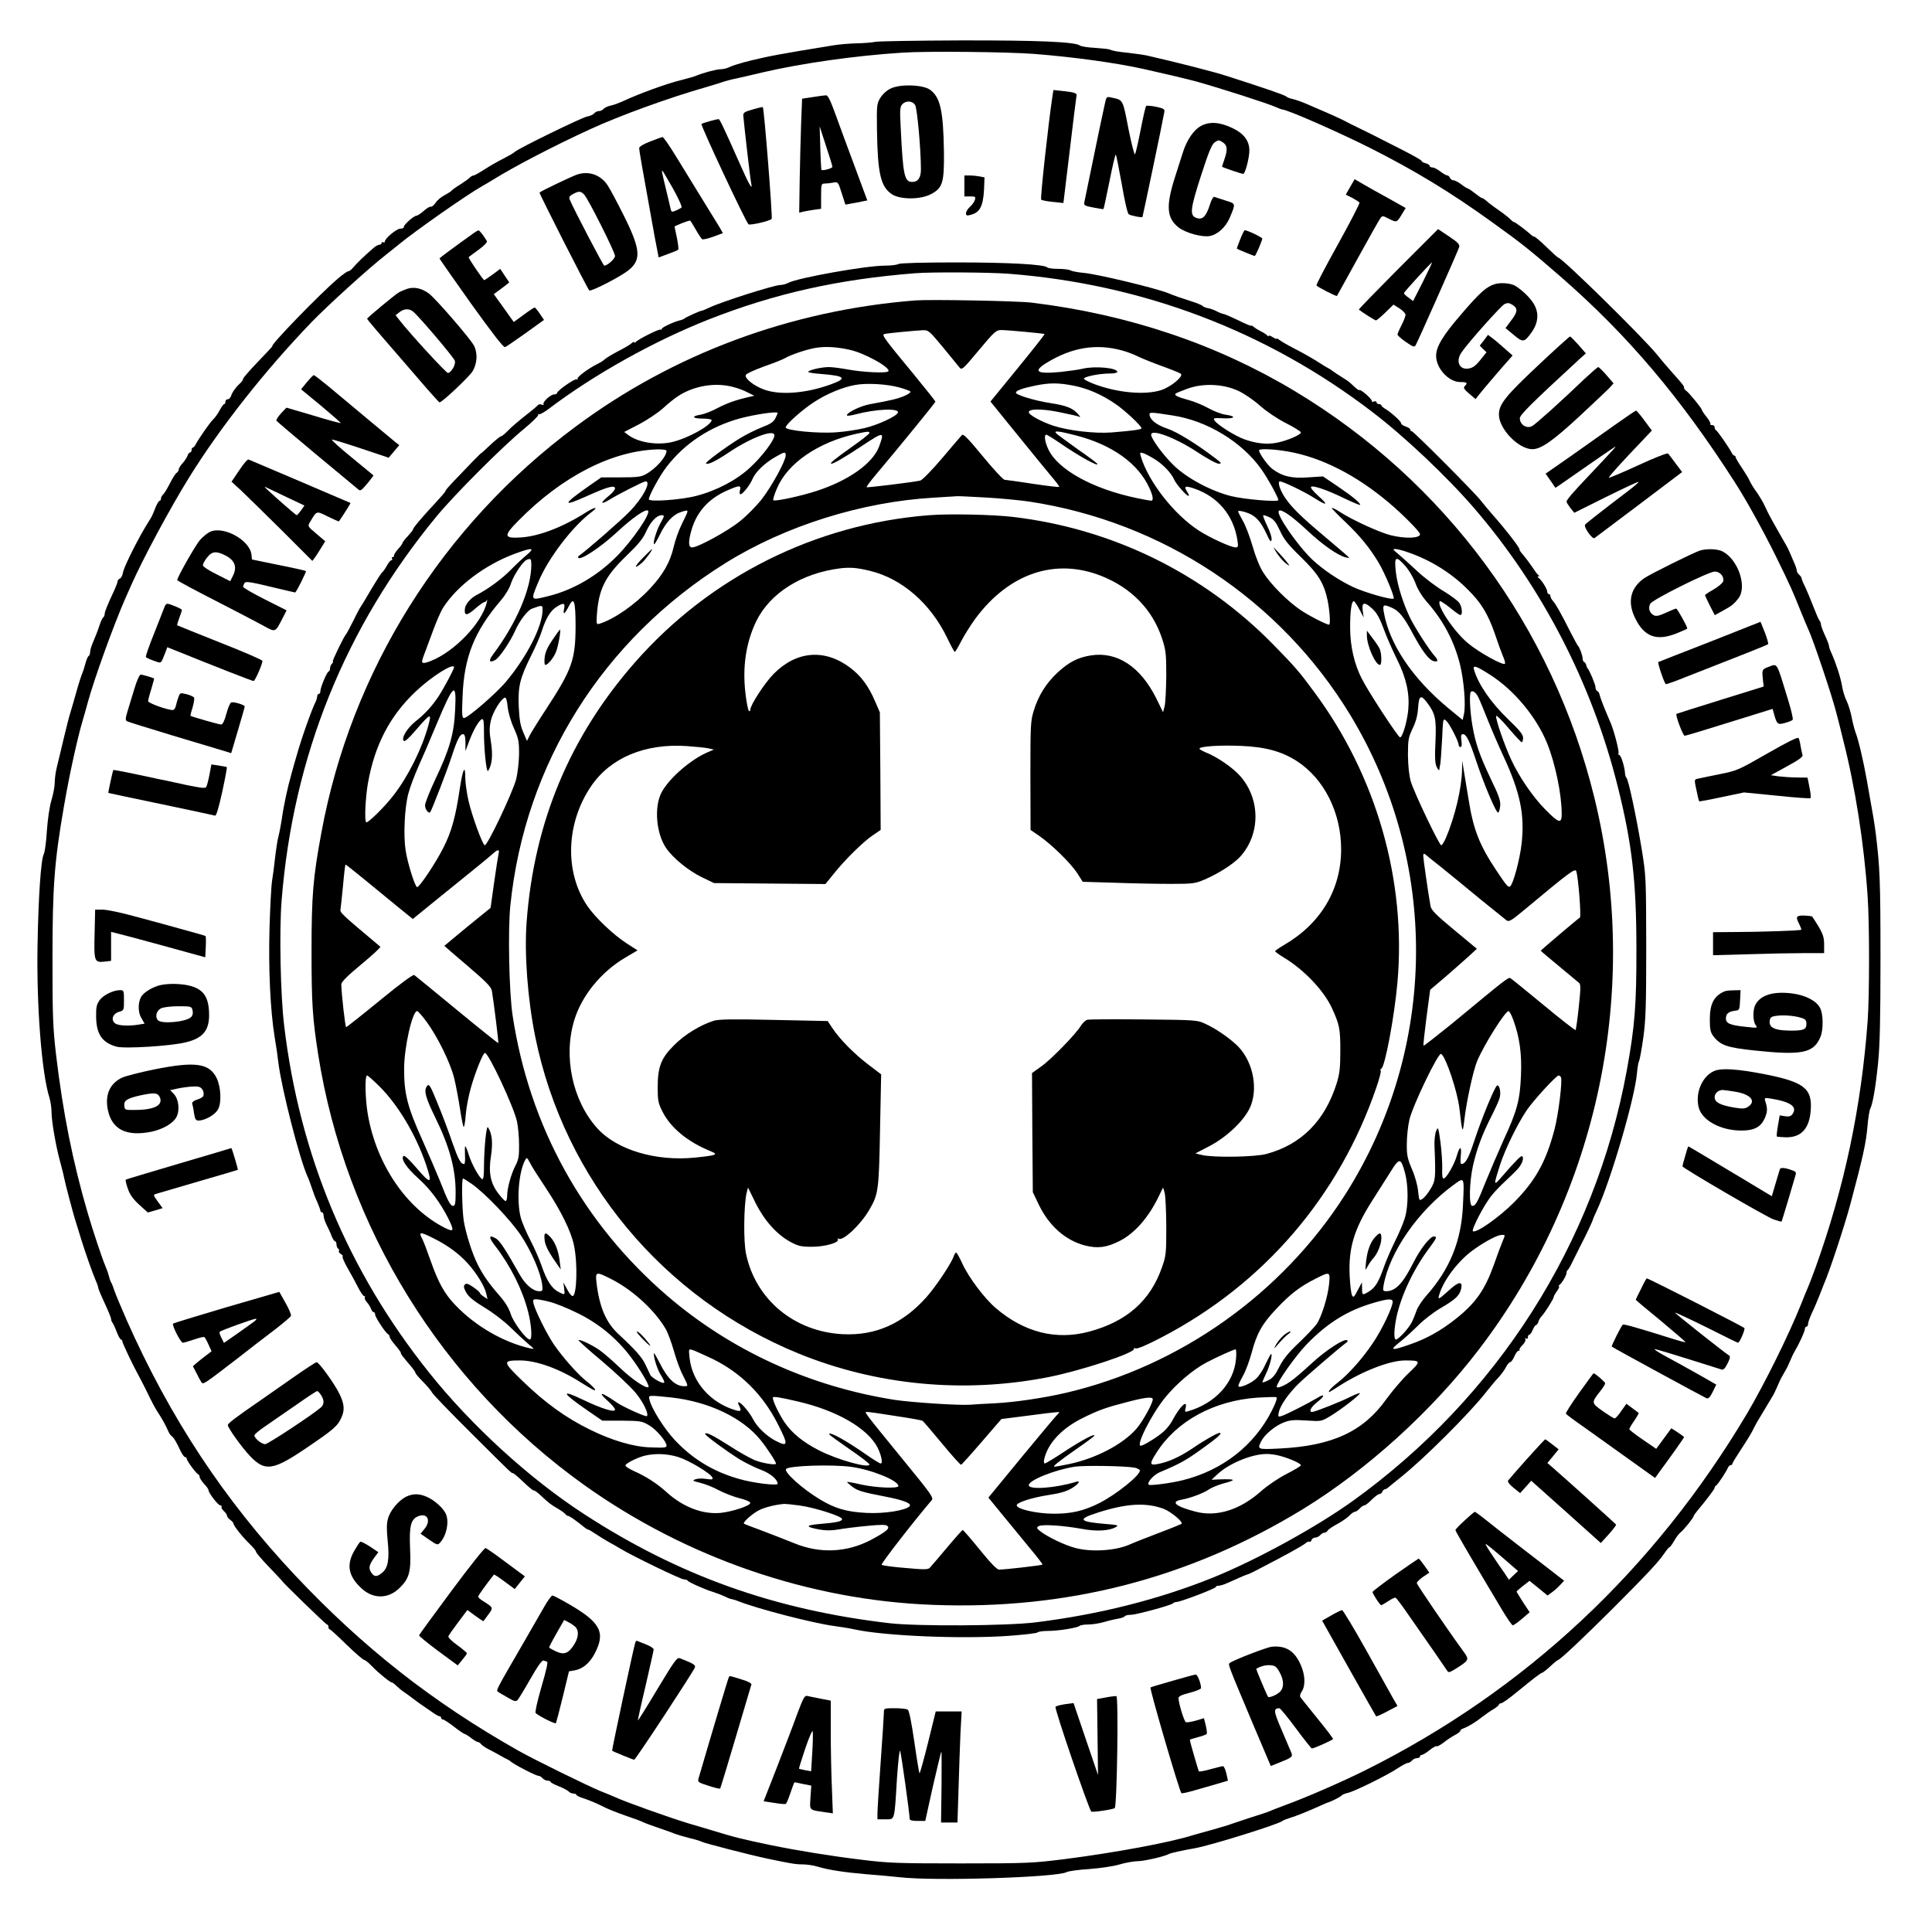 <?xml version="1.0" standalone="no"?>
<!DOCTYPE svg PUBLIC "-//W3C//DTD SVG 20010904//EN"
 "http://www.w3.org/TR/2001/REC-SVG-20010904/DTD/svg10.dtd">
<svg version="1.0" xmlns="http://www.w3.org/2000/svg"
 width="1200pt" height="1200pt" viewBox="0 0 1200 1200"
 preserveAspectRatio="xMidYMid meet">

<g transform="translate(0,1200) scale(0.1,-0.1)"
fill="#000000" stroke="none">
<path d="M5435 11740 c-16 -4 -66 -8 -110 -9 -44 -1 -109 -6 -145 -12 -339
-55 -401 -67 -517 -95 -57 -14 -116 -32 -131 -40 -15 -8 -40 -14 -55 -14 -27
0 -109 -22 -152 -40 -11 -5 -49 -16 -85 -25 -96 -23 -267 -85 -376 -136 -23
-10 -55 -22 -72 -25 -17 -4 -37 -13 -43 -20 -6 -8 -19 -14 -29 -14 -10 0 -23
-6 -29 -14 -7 -8 -27 -17 -45 -20 -35 -7 -426 -198 -448 -219 -7 -7 -40 -26
-73 -43 -33 -16 -86 -47 -117 -67 -31 -20 -61 -37 -67 -37 -5 0 -16 -6 -23
-13 -7 -8 -34 -26 -58 -42 -25 -15 -49 -32 -55 -39 -5 -6 -26 -19 -45 -29 -19
-10 -44 -30 -54 -46 -11 -16 -25 -27 -30 -25 -6 2 -26 -9 -44 -26 -18 -16 -39
-30 -46 -30 -16 0 -82 -59 -78 -71 1 -5 -8 -9 -21 -9 -23 0 -97 -61 -97 -81 0
-5 -4 -7 -10 -4 -5 3 -10 1 -10 -4 0 -6 -6 -11 -13 -11 -8 0 -25 -9 -38 -21
-57 -49 -105 -96 -124 -119 -11 -14 -25 -25 -32 -25 -6 0 -35 -20 -64 -45
-113 -96 -427 -420 -407 -420 2 0 -38 -43 -89 -96 -51 -53 -93 -101 -93 -107
0 -6 -10 -21 -23 -32 -25 -23 -45 -52 -53 -77 -4 -10 -13 -18 -20 -18 -8 0
-14 -7 -14 -15 0 -8 -3 -15 -8 -15 -4 0 -16 -17 -27 -37 -11 -21 -29 -47 -41
-58 -21 -20 -91 -121 -109 -156 -5 -10 -13 -19 -17 -19 -5 0 -8 -7 -8 -15 0
-8 -4 -15 -9 -15 -5 0 -13 -9 -16 -20 -4 -11 -17 -32 -31 -47 -13 -14 -24 -32
-24 -39 0 -7 -6 -17 -13 -21 -7 -4 -26 -34 -42 -66 -16 -31 -34 -62 -42 -68
-7 -7 -13 -18 -13 -25 0 -8 -4 -14 -8 -14 -5 0 -15 -17 -24 -37 -8 -21 -18
-45 -22 -53 -3 -8 -15 -28 -26 -45 -57 -90 -148 -270 -156 -310 -3 -19 -12
-36 -20 -39 -8 -3 -14 -11 -14 -18 0 -6 -9 -30 -19 -52 -43 -91 -61 -136 -61
-150 0 -8 -4 -17 -9 -21 -5 -3 -17 -29 -26 -58 -9 -28 -26 -70 -36 -93 -10
-22 -19 -50 -19 -62 0 -11 -4 -24 -10 -27 -5 -3 -14 -25 -20 -48 -6 -23 -15
-51 -20 -62 -5 -11 -21 -60 -35 -110 -14 -49 -31 -110 -39 -135 -8 -25 -26
-97 -41 -160 -15 -63 -33 -140 -41 -171 -8 -30 -14 -75 -14 -99 0 -23 -9 -74
-21 -112 -12 -41 -23 -119 -28 -191 -4 -68 -13 -131 -19 -142 -18 -33 -34
-271 -39 -575 -6 -375 26 -787 74 -938 7 -23 13 -63 13 -87 0 -58 26 -209 52
-305 11 -41 23 -86 25 -100 8 -41 53 -211 68 -260 8 -25 26 -83 40 -130 28
-89 68 -203 91 -257 8 -17 14 -36 14 -41 0 -6 18 -49 40 -96 22 -47 40 -91 40
-98 0 -8 4 -18 9 -24 4 -5 16 -30 26 -57 10 -26 22 -47 26 -47 5 0 9 -5 9 -12
0 -10 70 -157 99 -208 5 -8 24 -46 43 -83 50 -103 58 -118 93 -172 17 -27 37
-65 45 -83 7 -18 18 -36 24 -40 14 -9 30 -35 55 -89 11 -24 25 -43 30 -43 6 0
11 -5 11 -11 0 -12 59 -92 72 -97 5 -2 8 -9 8 -16 0 -6 12 -25 27 -42 16 -16
28 -34 28 -39 0 -18 60 -95 73 -95 7 0 11 -4 8 -9 -3 -4 3 -16 14 -26 11 -10
20 -23 20 -29 0 -7 9 -18 20 -26 11 -8 20 -18 20 -23 0 -13 58 -86 102 -128
21 -20 38 -41 38 -47 0 -6 36 -48 80 -94 44 -46 80 -84 80 -85 0 -7 274 -273
281 -273 5 0 9 -7 9 -15 0 -8 3 -15 8 -15 4 0 51 -43 104 -95 54 -52 103 -95
110 -95 6 0 27 -17 47 -38 38 -40 114 -102 125 -102 4 0 17 -10 30 -23 13 -12
33 -29 46 -37 12 -8 37 -26 55 -40 18 -14 43 -32 55 -40 12 -8 40 -27 61 -42
21 -16 43 -28 49 -28 5 0 10 -4 10 -10 0 -5 5 -10 11 -10 6 0 37 -20 69 -45
32 -25 62 -45 66 -45 4 0 22 -11 40 -25 18 -14 37 -25 42 -25 5 0 15 -6 21
-14 7 -8 26 -21 44 -30 32 -17 52 -27 85 -46 9 -6 24 -13 32 -17 8 -4 17 -9
20 -12 14 -16 158 -91 175 -91 7 0 18 -7 25 -15 7 -8 21 -15 31 -15 11 0 19
-4 19 -8 0 -4 23 -16 51 -27 28 -11 55 -26 61 -32 6 -7 19 -13 29 -13 11 0 19
-4 19 -8 0 -5 24 -16 54 -25 29 -10 75 -29 102 -43 27 -15 93 -42 146 -60 53
-18 105 -37 115 -43 10 -5 54 -21 98 -36 44 -15 89 -31 100 -36 11 -4 49 -16
85 -25 35 -8 72 -19 80 -24 18 -9 296 -81 405 -104 152 -32 178 -36 221 -36
25 0 66 -6 92 -14 71 -21 163 -35 302 -47 69 -5 163 -14 210 -19 218 -25 974
-1 1035 32 11 6 74 15 140 19 67 5 151 17 190 29 38 11 89 20 113 20 38 0 168
30 191 44 10 6 80 22 161 36 98 17 518 148 544 169 6 5 27 13 46 19 38 11 117
43 190 76 25 11 47 21 50 21 22 7 80 36 84 44 3 4 20 11 37 15 38 7 253 113
315 156 25 16 51 30 58 30 8 0 19 7 26 15 7 8 21 15 31 15 11 0 19 5 19 10 0
6 5 10 11 10 6 0 28 13 49 30 20 16 40 27 43 24 3 -4 23 7 44 23 21 17 53 38
71 47 17 9 32 20 32 25 0 5 8 12 18 15 33 12 77 39 117 71 22 17 55 40 73 50
17 11 32 23 32 27 0 4 5 8 11 8 10 0 48 27 114 81 86 71 136 109 143 109 4 0
27 18 51 40 23 22 46 40 49 40 11 0 163 143 336 316 211 211 289 294 322 344
15 22 30 40 33 40 4 0 17 18 30 40 12 22 30 45 39 52 19 14 82 92 82 102 0 3
9 16 19 28 63 76 111 139 111 147 0 5 3 11 8 13 9 4 64 86 74 111 4 9 12 17
18 17 5 0 10 4 10 8 0 5 25 46 56 93 31 46 62 98 70 114 8 17 20 39 26 50 7
11 28 47 48 80 20 33 41 69 48 80 7 11 17 30 22 43 6 12 14 32 20 45 5 12 14
30 20 40 5 9 15 25 20 35 6 9 15 27 20 40 6 12 14 32 20 45 5 12 14 29 19 37
27 46 61 120 61 134 0 9 5 16 10 16 6 0 10 7 10 17 0 9 11 39 24 68 14 28 34
76 46 106 11 30 25 63 29 74 32 71 130 367 165 500 78 292 96 375 105 477 4
51 12 102 18 113 15 31 32 125 48 282 11 107 15 269 15 655 0 476 -4 564 -29
768 -9 70 -15 107 -56 335 -21 118 -52 251 -70 296 -7 19 -18 62 -24 94 -6 32
-20 78 -31 101 -12 23 -25 66 -29 95 -9 52 -37 139 -67 206 -8 17 -14 36 -14
42 0 6 -11 35 -25 65 -14 30 -25 61 -25 68 0 8 -4 18 -9 24 -5 5 -22 45 -39
89 -17 44 -40 99 -51 122 -12 23 -21 46 -21 51 0 5 -7 15 -15 22 -8 7 -15 19
-15 27 0 8 -11 38 -24 66 -12 29 -25 57 -27 62 -2 6 -23 44 -47 85 -23 41 -46
82 -51 90 -4 8 -13 24 -19 35 -6 11 -20 39 -31 63 -11 24 -31 57 -43 75 -27
37 -44 64 -56 92 -6 11 -26 44 -46 74 -20 29 -36 57 -36 62 0 5 -3 9 -8 9 -4
0 -12 9 -17 19 -17 33 -88 136 -97 139 -4 2 -8 10 -8 18 0 8 -7 14 -17 14 -9
0 -13 3 -10 6 4 4 -7 24 -23 44 -17 21 -30 41 -30 45 0 9 -81 108 -97 118 -7
4 -13 12 -13 18 0 11 -3 16 -68 89 -27 30 -71 81 -97 114 -90 111 -594 606
-617 606 -3 0 -35 29 -72 65 -37 36 -71 65 -76 65 -5 0 -15 6 -22 13 -26 24
-96 77 -103 77 -4 0 -15 8 -24 18 -9 9 -38 33 -66 52 -27 19 -55 39 -62 45
-35 30 -43 35 -49 35 -3 0 -23 14 -44 30 -21 17 -41 30 -45 30 -3 0 -21 11
-39 25 -18 14 -40 25 -48 25 -9 0 -18 7 -22 15 -3 8 -10 15 -16 15 -6 0 -26
11 -44 25 -18 14 -40 25 -49 25 -10 0 -17 4 -17 10 0 5 -11 12 -25 16 -14 3
-25 10 -25 14 0 5 -55 36 -122 70 -68 34 -130 66 -138 70 -8 5 -58 29 -110 55
-52 25 -102 50 -110 55 -14 8 -109 51 -155 70 -11 5 -45 20 -76 33 -32 14 -72
28 -90 32 -19 4 -36 11 -39 15 -5 8 -142 55 -370 128 -76 25 -307 84 -500 128
-14 3 -61 10 -105 15 -82 9 -99 12 -125 22 -8 3 -50 7 -92 10 -43 2 -83 9 -90
14 -30 23 -257 33 -744 32 -274 -1 -512 -5 -529 -9z m990 -75 c241 -19 507
-55 685 -95 108 -24 269 -62 320 -76 163 -46 440 -135 497 -160 17 -8 34 -14
37 -14 30 0 340 -136 546 -239 275 -139 497 -273 755 -459 187 -134 239 -176
437 -348 411 -360 733 -740 1070 -1264 73 -113 182 -310 263 -475 87 -178 96
-198 151 -335 19 -47 39 -94 44 -105 31 -64 155 -434 178 -531 6 -21 24 -93
40 -159 75 -293 130 -645 152 -970 12 -172 12 -617 0 -780 -40 -538 -145
-1032 -324 -1530 -20 -55 -41 -109 -46 -120 -5 -11 -25 -58 -43 -105 -78 -195
-228 -497 -336 -680 -578 -972 -1378 -1720 -2368 -2214 -146 -73 -374 -172
-498 -217 -44 -16 -89 -34 -100 -39 -11 -5 -65 -23 -120 -40 -55 -18 -109 -36
-120 -40 -11 -5 -63 -20 -115 -35 -52 -14 -108 -30 -125 -35 -139 -44 -478
-107 -790 -147 -199 -25 -233 -27 -645 -27 -395 0 -452 2 -620 23 -190 23
-393 56 -560 90 -182 38 -227 49 -380 96 -25 7 -85 26 -135 40 -121 37 -389
132 -460 165 -11 5 -49 21 -85 35 -79 32 -420 200 -510 251 -534 302 -964 640
-1387 1089 -442 471 -776 977 -1046 1585 -35 80 -70 163 -77 185 -7 22 -16 45
-20 50 -4 6 -10 24 -14 40 -4 17 -14 44 -21 60 -17 38 -80 226 -110 330 -94
321 -154 625 -197 985 -20 173 -22 241 -22 600 0 436 11 595 70 935 33 194 84
428 119 545 9 30 23 80 31 110 41 149 158 472 231 640 14 30 31 71 40 90 71
160 239 473 355 660 194 314 474 669 765 971 103 106 352 332 457 414 22 17
57 45 80 64 101 84 428 313 521 365 17 9 46 27 66 39 134 83 377 210 604 314
184 85 496 198 725 263 41 12 86 26 100 31 14 5 54 16 90 23 36 8 106 24 155
36 245 57 575 104 870 123 149 10 651 5 820 -8z"/>
<path d="M5534 11451 c-25 -11 -50 -34 -65 -57 -23 -37 -24 -45 -22 -199 4
-274 23 -354 92 -401 50 -34 175 -35 241 -1 75 38 85 71 83 264 -4 258 -23
340 -87 386 -44 31 -182 36 -242 8z m150 -103 c13 -22 36 -276 36 -400 0 -52
-18 -78 -54 -78 -48 0 -57 38 -71 326 -7 124 -5 142 10 157 23 24 62 21 79 -5z"/>
<path d="M6537 11403 c-25 -166 -77 -637 -70 -643 4 -4 37 -11 73 -14 l65 -7
39 323 c21 178 40 331 42 340 6 19 -7 24 -87 33 l-56 6 -6 -38z"/>
<path d="M5048 11397 l-66 -10 -6 -151 c-3 -83 -7 -242 -9 -354 l-3 -203 23 6
c13 3 43 8 68 12 l45 6 0 78 c0 76 1 79 24 79 13 0 37 3 53 6 28 5 29 4 51
-66 l23 -71 37 7 c20 3 51 9 68 13 l31 6 -76 205 c-42 113 -97 260 -121 328
-32 88 -48 122 -60 120 -8 0 -45 -5 -82 -11z m122 -433 c0 -10 -59 -26 -68
-19 -1 1 -5 63 -7 136 l-4 134 39 -120 c22 -66 40 -125 40 -131z"/>
<path d="M6862 11353 c-6 -26 -22 -102 -36 -168 -42 -203 -86 -419 -91 -441
-4 -19 2 -23 56 -33 34 -7 62 -11 63 -9 2 2 18 78 37 171 18 92 36 167 39 167
3 0 19 -82 37 -181 18 -106 36 -185 44 -190 15 -9 79 -22 85 -17 2 3 123 578
136 653 3 17 -5 22 -52 32 -30 6 -58 8 -61 5 -4 -4 -19 -70 -34 -147 -15 -77
-31 -146 -35 -153 -4 -8 -22 64 -41 158 -36 186 -32 178 -105 194 -31 7 -32 6
-42 -41z"/>
<path d="M4675 11320 c-53 -15 -60 -20 -58 -41 7 -80 44 -398 49 -419 11 -49
-15 -5 -74 130 -94 212 -122 270 -128 270 -15 0 -100 -24 -107 -30 -7 -6 272
-603 292 -623 8 -8 128 19 144 33 7 6 -47 688 -55 695 -2 1 -30 -5 -63 -15z"/>
<path d="M7462 11219 c-47 -24 -91 -88 -116 -169 -8 -25 -31 -97 -51 -160 -54
-172 -48 -246 27 -304 44 -33 145 -61 192 -52 49 9 99 55 124 113 38 91 39 87
-25 107 -32 10 -63 21 -70 23 -7 3 -19 -18 -29 -51 -23 -71 -45 -93 -82 -80
-44 15 -40 53 28 264 49 151 67 194 86 207 22 14 26 14 49 -1 29 -19 31 -45
10 -106 -8 -23 -15 -44 -15 -45 0 -4 121 -45 132 -45 12 0 38 99 38 145 0 59
-33 104 -100 137 -79 39 -144 45 -198 17z"/>
<path d="M4038 11121 c-42 -16 -68 -32 -68 -41 0 -14 18 -118 80 -460 11 -63
25 -138 31 -167 l10 -52 57 21 c31 11 60 23 64 27 4 3 0 35 -7 71 -8 36 -14
68 -15 72 0 5 83 38 97 38 1 0 17 -25 34 -55 17 -30 35 -58 41 -61 5 -3 36 4
69 16 l59 22 -21 37 c-23 38 -69 112 -136 221 -22 36 -78 127 -124 202 -46 76
-88 137 -94 137 -5 -1 -40 -13 -77 -28z m142 -292 c34 -61 58 -114 53 -118 -4
-4 -20 -12 -35 -19 -26 -11 -28 -10 -34 16 -3 15 -14 61 -24 102 -29 120 -31
130 -26 130 2 0 31 -50 66 -111z"/>
<path d="M3585 10916 c-33 -11 -222 -101 -234 -112 -4 -3 296 -594 309 -608 9
-9 182 79 238 121 87 66 83 131 -23 343 -42 84 -87 169 -101 189 -43 65 -116
91 -189 67z m43 -124 c24 -24 192 -358 192 -382 0 -17 -47 -60 -67 -60 -6 0
-190 351 -215 412 -5 13 0 22 20 32 36 20 48 20 70 -2z"/>
<path d="M5990 10845 l0 -65 36 0 c32 0 35 -2 29 -22 -4 -13 -18 -32 -31 -43
-13 -12 -24 -29 -24 -39 0 -15 5 -17 27 -11 59 14 79 53 85 157 l3 76 -29 6
c-15 3 -44 6 -62 6 l-34 0 0 -65z"/>
<path d="M8386 10839 l-27 -48 40 -20 c22 -12 42 -25 45 -29 3 -5 -57 -121
-133 -258 -76 -137 -137 -252 -134 -257 5 -9 124 -70 127 -65 1 2 60 107 130
235 70 127 133 239 140 248 12 16 15 16 55 -5 47 -23 47 -23 80 32 l22 36
-103 58 c-57 31 -128 71 -159 89 l-55 32 -28 -48z"/>
<path d="M8684 10329 c-136 -137 -246 -250 -244 -252 21 -17 100 -67 106 -67
5 0 31 22 59 49 l50 49 38 -24 c20 -13 37 -31 37 -39 0 -9 -11 -38 -25 -65
-14 -27 -25 -53 -25 -58 0 -5 23 -26 52 -46 45 -31 53 -34 61 -20 14 24 264
587 270 609 5 16 -7 29 -62 66 l-69 46 -248 -248z m154 -79 l-61 -120 -28 21
c-16 11 -29 24 -29 28 0 7 168 191 175 191 1 0 -24 -54 -57 -120z"/>
<path d="M2935 10547 c-149 -107 -205 -149 -205 -153 0 -2 88 -128 196 -280
135 -188 201 -273 211 -270 8 3 65 42 128 87 l114 82 -26 38 c-14 22 -29 39
-32 39 -4 0 -35 -20 -68 -45 l-62 -45 -62 87 -62 86 26 19 c14 10 35 27 48 36
l22 18 -28 42 -28 42 -47 -35 c-26 -19 -50 -35 -52 -35 -7 0 -102 140 -97 143
2 2 30 23 62 46 36 26 55 47 51 54 -19 32 -46 67 -52 66 -4 0 -21 -10 -37 -22z"/>
<path d="M7703 10513 c-13 -31 -22 -57 -20 -58 7 -5 106 -45 110 -45 6 0 47
95 47 108 0 8 -92 52 -109 52 -3 0 -16 -26 -28 -57z"/>
<path d="M5580 10360 c-8 -5 -46 -10 -85 -10 -115 0 -536 -75 -597 -106 -15
-8 -37 -14 -50 -14 -39 0 -365 -104 -441 -140 -23 -11 -44 -20 -49 -20 -10 0
-101 -42 -108 -49 -3 -3 -12 -7 -20 -9 -36 -7 -120 -45 -120 -55 0 -6 -3 -7
-6 -4 -7 7 -144 -62 -156 -78 -4 -5 -8 -6 -8 -1 0 5 -8 2 -17 -6 -10 -9 -47
-31 -83 -49 -36 -19 -73 -41 -83 -50 -9 -9 -30 -22 -45 -29 -57 -28 -131 -83
-125 -93 3 -6 1 -7 -5 -3 -11 7 -122 -71 -122 -85 0 -5 -8 -9 -19 -9 -21 0
-73 -48 -65 -61 3 -5 -2 -6 -11 -2 -10 3 -20 2 -24 -3 -3 -5 -37 -34 -76 -64
-38 -30 -87 -71 -107 -92 -20 -21 -41 -38 -46 -38 -5 0 -35 -24 -66 -53 -31
-30 -56 -52 -56 -51 0 4 -82 -80 -167 -170 -35 -36 -60 -66 -56 -66 3 0 -25
-33 -63 -74 -81 -87 -139 -155 -139 -165 0 -4 -15 -22 -32 -41 -18 -19 -33
-38 -33 -43 0 -4 -12 -21 -28 -38 -15 -17 -26 -35 -25 -40 2 -5 -2 -9 -8 -9
-5 0 -7 -4 -4 -10 3 -5 2 -10 -4 -10 -6 0 -18 -15 -27 -32 -10 -18 -23 -37
-30 -43 -7 -5 -37 -53 -68 -105 -30 -52 -59 -99 -63 -105 -5 -5 -27 -46 -48
-90 -22 -44 -43 -82 -46 -85 -12 -11 -89 -170 -82 -170 4 0 2 -5 -5 -12 -7 -7
-12 -20 -12 -30 0 -10 -4 -18 -8 -18 -10 0 -52 -99 -52 -123 0 -9 -4 -17 -10
-17 -5 0 -10 -7 -10 -15 0 -8 -4 -23 -9 -33 -24 -46 -89 -229 -119 -337 -7
-22 -21 -73 -32 -113 -24 -83 -49 -201 -60 -282 -5 -30 -13 -75 -19 -99 -7
-24 -16 -85 -22 -135 -5 -50 -14 -116 -19 -146 -5 -30 -12 -163 -16 -295 -7
-257 5 -511 32 -677 9 -51 19 -122 23 -158 19 -157 130 -593 180 -705 10 -22
23 -58 30 -80 7 -22 21 -59 32 -82 10 -24 19 -47 19 -53 0 -5 5 -10 10 -10 6
0 10 -10 10 -21 0 -12 9 -38 19 -58 10 -20 25 -51 31 -69 7 -17 16 -32 21 -32
5 0 9 -9 9 -19 0 -11 5 -23 10 -26 6 -4 8 -10 5 -15 -3 -5 3 -13 12 -19 10 -5
15 -12 11 -16 -3 -4 10 -34 29 -68 20 -34 49 -88 65 -119 16 -32 34 -58 39
-58 6 0 8 -4 5 -9 -3 -4 3 -19 14 -31 11 -12 22 -31 25 -41 4 -11 11 -19 16
-19 5 0 9 -7 9 -15 0 -16 67 -118 82 -123 4 -2 8 -9 8 -15 0 -7 16 -30 35 -52
19 -22 35 -44 35 -48 0 -9 6 -16 54 -73 20 -23 36 -45 36 -50 0 -5 20 -29 45
-54 25 -25 52 -56 59 -70 8 -14 116 -126 241 -250 257 -256 251 -250 261 -250
4 0 34 -25 66 -56 32 -31 61 -54 64 -52 2 3 22 -11 43 -31 50 -47 63 -57 108
-83 21 -12 41 -27 45 -33 4 -5 11 -10 15 -10 9 0 47 -27 91 -62 15 -13 30 -23
34 -23 4 0 26 -13 50 -29 24 -16 61 -39 83 -51 22 -12 54 -30 70 -40 72 -44
374 -190 393 -190 11 0 22 -4 24 -8 4 -9 106 -55 163 -72 22 -7 52 -19 67 -26
15 -8 35 -16 45 -17 10 -2 25 -7 33 -10 114 -47 473 -140 605 -157 44 -6 100
-15 125 -21 185 -40 656 -60 950 -40 96 7 179 16 185 22 5 5 34 9 64 9 65 0
182 19 196 31 5 5 29 9 55 9 25 0 70 7 100 16 30 9 70 18 88 21 18 3 35 9 38
14 3 5 19 9 36 9 34 0 248 58 263 71 5 5 16 9 24 9 22 0 235 81 242 92 3 6 9
9 13 9 3 -1 7 -1 9 0 1 0 9 2 17 4 8 1 44 17 80 33 36 17 70 31 75 32 6 1 24
9 40 17 17 9 39 20 50 26 153 79 256 136 276 153 9 8 19 11 22 8 4 -4 9 1 13
10 3 9 14 16 24 16 10 0 23 7 30 15 7 8 18 15 26 15 7 0 17 6 21 14 4 7 31 25
59 40 28 15 61 38 74 51 13 14 29 25 35 25 7 0 20 9 30 20 10 11 23 20 30 20
6 0 26 16 45 35 19 19 40 35 47 35 8 0 16 7 19 15 4 8 10 15 16 15 5 0 15 6
23 13 7 6 42 35 76 62 142 113 425 395 527 525 28 36 64 79 81 96 16 18 37 46
45 63 9 17 21 31 27 31 5 0 17 16 25 35 8 19 19 35 26 35 6 0 9 3 6 6 -3 3 5
16 19 30 13 13 21 29 17 36 -4 7 -3 8 4 4 7 -4 12 -1 12 8 0 9 4 16 9 16 5 0
14 13 21 30 7 16 16 30 21 30 4 0 11 9 14 20 3 11 12 26 18 32 20 20 77 110
77 121 0 5 9 22 21 38 11 16 17 29 12 29 -4 0 -3 4 2 8 16 11 45 60 45 76 0 8
3 16 8 18 4 2 22 35 40 73 19 39 39 79 45 90 20 37 69 140 71 150 1 6 12 31
24 56 86 185 234 690 249 849 3 36 9 72 14 81 4 8 16 73 26 145 15 109 18 196
18 564 -1 428 -1 438 -28 605 -33 200 -83 436 -95 444 -4 3 -9 17 -9 31 -3 40
-25 110 -35 110 -5 0 -8 6 -5 13 4 13 -27 134 -47 182 -47 109 -67 162 -72
185 -2 8 -8 16 -13 18 -6 2 -11 12 -11 23 0 17 -38 107 -50 119 -3 3 -6 12 -8
20 -2 8 -8 17 -13 18 -5 2 -9 12 -9 22 0 18 -19 70 -30 80 -3 3 -21 37 -41 75
-67 132 -94 180 -111 199 -10 11 -18 26 -18 33 0 7 -4 13 -10 13 -5 0 -10 7
-10 16 0 16 -36 73 -55 86 -6 5 -6 8 0 8 7 0 7 3 0 8 -6 4 -23 27 -38 50 -16
24 -41 57 -55 74 -15 16 -26 32 -24 34 5 8 -80 118 -168 218 -25 28 -57 67
-72 86 -33 45 -421 434 -430 432 -5 -1 -8 3 -8 9 0 5 -13 15 -30 20 -16 6 -28
14 -27 19 2 10 -58 65 -95 88 -16 9 -28 20 -28 24 0 4 -7 8 -15 8 -8 0 -15 5
-15 11 0 6 -7 8 -17 5 -10 -4 -15 -4 -11 -1 3 4 -11 23 -33 42 -22 20 -42 33
-45 30 -3 -3 -18 7 -32 21 -15 15 -36 33 -47 40 -56 35 -81 52 -90 59 -5 5
-17 12 -25 16 -8 4 -28 16 -45 27 -44 29 -100 61 -175 100 -37 19 -74 41 -84
49 -9 7 -16 11 -16 7 0 -4 -11 1 -25 10 -14 9 -25 12 -25 8 0 -5 -4 -4 -8 1
-4 6 -20 17 -37 25 -16 8 -38 21 -47 29 -10 8 -18 11 -18 8 0 -3 -36 12 -80
34 -44 21 -85 39 -91 39 -5 0 -24 7 -41 16 -17 9 -42 18 -56 20 -15 3 -29 9
-32 13 -3 5 -36 19 -75 31 -74 24 -92 30 -139 49 -80 32 -442 119 -525 126
-35 3 -71 10 -81 15 -10 6 -45 10 -77 10 -33 0 -63 4 -68 9 -20 19 -240 31
-569 31 -203 0 -347 -4 -356 -10z m681 -60 c836 -64 1606 -356 2263 -859 199
-152 461 -399 631 -596 423 -490 734 -1092 893 -1730 89 -354 116 -593 116
-1005 1 -349 -10 -487 -60 -760 -197 -1074 -803 -2026 -1702 -2673 -229 -164
-597 -366 -869 -476 -335 -135 -706 -229 -1103 -278 -181 -22 -732 -25 -905
-5 -713 83 -1308 295 -1896 677 -338 219 -702 551 -964 880 -503 629 -805
1353 -900 2155 -23 187 -31 589 -16 775 71 898 395 1701 966 2392 113 136 410
433 537 537 53 44 94 84 91 89 -3 6 -2 7 4 4 5 -3 33 12 62 34 281 213 652
420 991 554 412 162 804 250 1285 288 99 8 454 6 576 -3z"/>
<path d="M5685 10134 c-774 -61 -1501 -331 -2110 -784 -830 -616 -1395 -1519
-1579 -2523 -52 -279 -61 -391 -61 -737 0 -320 6 -413 41 -638 168 -1071 769
-2045 1653 -2676 634 -452 1397 -715 2163 -744 835 -33 1598 165 2303 596 397
244 799 608 1092 992 743 973 1007 2238 716 3425 -259 1060 -926 1965 -1863
2527 -483 290 -1031 475 -1630 548 -86 11 -633 21 -725 14z m172 -291 c48 -59
95 -116 103 -126 14 -17 22 -10 120 108 97 116 107 125 139 125 39 0 264 -21
269 -25 2 -2 -73 -97 -166 -211 l-170 -208 106 -131 c181 -223 234 -288 280
-343 25 -29 43 -54 41 -56 -2 -3 -76 6 -164 19 -88 14 -167 24 -175 25 -9 0
-69 65 -135 145 -92 112 -122 142 -130 133 -7 -7 -63 -73 -125 -146 -62 -73
-123 -135 -134 -137 -44 -10 -330 -45 -333 -41 -3 2 20 33 49 68 158 187 378
458 378 463 0 4 -60 79 -132 167 -186 225 -202 247 -186 253 14 5 182 21 240
24 35 1 40 -4 125 -106z m-582 -15 c95 -20 263 -114 242 -135 -13 -12 -160 -5
-250 12 -44 8 -97 15 -119 15 -46 0 -128 -19 -128 -30 0 -4 37 -10 83 -13 148
-12 161 -27 56 -65 -155 -56 -316 -68 -415 -31 -64 24 -120 69 -112 90 3 8 54
31 114 53 60 21 118 44 129 51 37 22 138 56 195 65 60 9 126 5 205 -12z m1695
-5 c30 -8 75 -25 100 -38 25 -12 92 -39 150 -60 58 -21 110 -42 115 -47 17
-16 -67 -85 -126 -102 -101 -31 -270 -15 -411 38 -34 13 -64 28 -65 33 -5 13
95 33 159 33 26 0 48 4 48 10 0 25 -138 38 -215 20 -22 -6 -83 -14 -136 -20
-152 -15 -177 3 -84 59 155 94 306 118 465 74z m-1386 -229 c33 -9 65 -21 70
-25 5 -5 -11 -17 -36 -28 -43 -18 -84 -28 -212 -51 -58 -10 -146 -52 -146 -70
0 -4 24 -2 53 6 127 34 274 40 264 11 -7 -22 -125 -77 -207 -96 -47 -11 -126
-23 -175 -26 -111 -9 -315 11 -315 30 0 19 105 112 180 160 77 50 177 91 252
104 70 13 194 6 272 -15z m1082 11 c88 -17 176 -55 261 -113 59 -40 163 -137
163 -152 0 -8 -51 -15 -186 -26 -103 -8 -268 11 -362 42 -75 25 -152 67 -152
84 0 21 76 22 180 2 58 -12 115 -24 126 -28 18 -7 18 -7 -1 15 -32 36 -71 52
-169 67 -102 16 -216 51 -216 65 0 13 42 28 120 44 88 18 144 18 236 0z
m-2111 -9 c28 -7 68 -22 90 -34 l40 -20 -30 -7 c-84 -19 -137 -38 -197 -69
-36 -20 -84 -38 -107 -42 -59 -9 -51 -24 14 -24 30 0 55 -4 55 -9 0 -32 -147
-114 -247 -137 -93 -21 -211 -2 -272 45 l-24 18 93 48 c51 27 118 72 149 100
31 29 75 64 98 78 98 62 229 83 338 53z m3135 -23 c37 -17 96 -57 135 -92 42
-37 107 -81 162 -109 51 -26 93 -52 93 -58 0 -15 -87 -52 -150 -64 -61 -12
-126 -5 -200 21 -59 21 -170 91 -187 118 -9 14 -3 16 53 13 74 -4 87 12 18 22
-25 3 -73 21 -107 40 -34 19 -91 43 -127 52 -66 18 -88 29 -78 39 3 4 37 17
74 31 97 35 220 30 314 -13z m-2860 -138 c0 -4 -7 -19 -15 -35 -11 -21 -32
-35 -83 -54 -38 -15 -100 -46 -139 -70 -86 -53 -214 -148 -208 -154 10 -11 58
12 136 64 142 96 289 151 289 110 0 -30 -76 -131 -151 -200 -84 -78 -207 -143
-334 -176 -95 -25 -295 -39 -295 -21 0 22 68 147 110 201 112 146 270 250 455
301 93 25 235 46 235 34z m2456 -16 c213 -33 428 -164 548 -333 40 -56 106
-176 106 -192 0 -14 -217 5 -295 25 -126 32 -274 112 -354 190 -64 61 -141
166 -141 191 0 38 151 -19 282 -105 62 -41 123 -75 137 -75 21 0 19 4 -22 35
-117 89 -238 164 -300 184 -65 22 -107 56 -107 87 0 15 11 14 146 -7z m-1886
-109 c0 -5 -52 -46 -115 -90 -105 -75 -136 -100 -120 -100 13 0 76 36 182 106
145 96 148 96 113 0 -40 -105 -188 -210 -387 -275 -101 -33 -260 -67 -270 -58
-3 4 7 37 23 74 66 156 255 286 494 339 71 15 80 16 80 4z m1285 -15 c224 -58
386 -175 454 -326 23 -49 27 -79 11 -79 -6 0 -45 7 -88 16 -275 57 -494 178
-552 306 -21 46 -26 88 -11 88 5 0 45 -25 89 -55 116 -80 242 -149 227 -125
-3 5 -58 46 -123 91 -64 46 -123 89 -130 96 -21 20 11 17 123 -12z m-2545 -95
c0 -37 -68 -113 -130 -146 -28 -16 -57 -19 -155 -19 l-120 0 -75 -52 c-168
-118 -172 -135 -14 -64 129 58 174 70 174 47 0 -8 -18 -30 -40 -47 -53 -43
-51 -57 3 -24 58 36 214 115 227 115 37 0 -17 -103 -99 -187 -54 -56 -273
-247 -315 -275 -6 -4 -7 -10 -4 -13 15 -16 139 66 237 157 99 92 182 150 196
136 18 -17 -96 -184 -192 -281 -119 -121 -268 -209 -421 -248 -120 -30 -118
-33 -68 87 60 145 211 344 330 433 48 36 22 34 -35 -2 -143 -91 -289 -147
-401 -155 -110 -7 -113 8 -17 105 272 276 584 435 867 442 30 0 52 -3 52 -9z
m3863 -5 c204 -36 419 -145 622 -316 88 -74 195 -182 195 -197 0 -26 -93 -29
-184 -6 -67 17 -234 93 -310 142 -27 18 -52 30 -54 27 -2 -2 35 -41 83 -86 93
-89 150 -158 208 -254 40 -68 101 -214 93 -223 -11 -10 -180 38 -252 72 -92
44 -184 106 -253 170 -93 89 -227 283 -208 303 14 14 80 -31 179 -124 93 -87
186 -152 236 -165 12 -3 22 -4 22 -2 0 2 -66 59 -147 127 -155 130 -215 189
-256 253 -29 45 -43 94 -27 94 19 0 154 -65 213 -103 80 -51 91 -46 26 12 -30
27 -51 52 -46 57 11 11 100 -19 206 -71 52 -25 96 -43 98 -41 8 8 -45 52 -141
117 l-89 60 -91 -6 c-102 -8 -164 7 -224 53 -29 22 -82 97 -82 115 0 12 94 8
183 -8z m-3123 -24 c0 -34 -88 -194 -149 -272 -33 -42 -94 -104 -136 -137 -75
-61 -260 -162 -296 -162 -25 0 -25 38 -1 118 35 111 111 191 229 240 67 29 77
28 69 -3 -4 -14 -2 -25 3 -25 14 0 60 58 75 95 18 43 75 98 139 135 61 35 67
36 67 11z m2292 -23 c53 -33 104 -87 121 -127 12 -28 76 -101 89 -101 5 0 1
11 -8 25 -23 35 -13 40 42 21 149 -50 247 -168 270 -323 6 -38 4 -43 -12 -43
-28 0 -161 61 -227 104 -155 100 -316 306 -362 464 -6 22 -5 23 17 17 12 -4
44 -21 70 -37z m-1051 -238 c92 -5 213 -17 269 -25 830 -125 1560 -609 1995
-1323 557 -917 546 -2073 -28 -2979 -392 -617 -1026 -1068 -1736 -1234 -138
-32 -319 -59 -441 -65 -63 -3 -133 -7 -155 -9 -69 -5 -359 14 -467 30 -529 83
-1017 306 -1413 646 -523 450 -857 1053 -961 1741 -22 142 -30 534 -14 685 90
880 574 1650 1335 2125 372 232 847 381 1295 407 74 5 140 9 145 9 6 1 85 -3
176 -8z m-1851 -88 c0 -5 -16 -39 -35 -77 -19 -38 -41 -100 -50 -139 -22 -97
-66 -175 -149 -263 -92 -99 -222 -189 -312 -217 -19 -6 -20 -3 -17 51 11 162
50 241 179 366 79 76 108 111 128 157 28 61 65 100 97 100 17 0 17 -5 -10 -52
-26 -49 -49 -128 -37 -128 3 0 20 29 37 64 35 71 78 118 124 134 38 13 45 14
45 4z m3500 -17 c38 -20 66 -55 96 -120 23 -49 29 -56 32 -36 2 13 -10 50 -27
84 -16 34 -28 64 -25 66 2 3 20 -3 39 -12 27 -13 41 -31 65 -83 24 -53 49 -85
129 -163 109 -106 144 -162 167 -270 13 -64 19 -151 9 -151 -16 0 -124 55
-177 91 -79 53 -185 159 -231 232 -22 33 -48 98 -67 164 -17 59 -44 131 -61
159 -16 28 -29 54 -29 58 0 8 48 -3 80 -19z m-4500 -253 c-24 -20 -69 -62
-100 -94 -52 -53 -139 -117 -205 -151 -43 -22 -76 -60 -78 -92 -3 -41 14 -40
65 5 25 22 51 40 56 40 6 0 13 6 16 13 3 6 3 1 0 -13 -29 -129 -203 -310 -352
-367 -50 -19 -58 -14 -44 24 6 15 30 82 55 148 24 67 55 139 69 160 86 135
259 266 444 335 111 41 131 39 74 -8z m5474 18 c138 -47 268 -127 369 -228 86
-84 129 -155 172 -279 18 -54 40 -115 49 -136 10 -22 16 -43 14 -49 -6 -16
-160 68 -229 126 -86 70 -199 239 -176 262 3 3 31 -15 62 -40 30 -25 60 -46
65 -46 16 0 12 48 -6 75 -9 14 -53 46 -97 73 -45 26 -120 83 -167 127 -47 44
-101 92 -120 108 -28 23 -31 27 -13 27 11 0 46 -9 77 -20z m-5444 -79 c0 -147
-92 -362 -239 -558 -28 -38 -22 -52 14 -33 27 14 94 114 125 183 25 58 76 126
103 136 65 24 67 24 67 -7 0 -101 -97 -291 -227 -446 -63 -75 -238 -226 -261
-226 -12 0 -14 20 -9 133 9 245 73 405 237 597 28 32 55 77 64 107 17 51 74
137 98 146 25 10 28 7 28 -32z m5429 -7 c23 -26 51 -74 63 -107 13 -37 41 -82
71 -116 103 -117 170 -245 206 -391 24 -100 36 -249 24 -304 l-8 -38 -90 74
c-224 186 -366 399 -400 596 -8 47 -3 50 48 28 46 -19 77 -58 132 -161 56
-105 98 -161 126 -170 30 -10 35 2 12 28 -33 36 -118 167 -152 234 -43 87 -80
202 -90 281 -13 107 -3 115 58 46z m-5154 -377 c-1 -205 -22 -265 -182 -510
-48 -73 -94 -147 -103 -165 l-17 -34 -23 54 c-18 41 -24 77 -28 159 -5 127 7
175 77 317 27 53 57 122 66 152 25 79 55 128 91 150 44 28 55 26 48 -10 -9
-42 2 -37 27 11 34 68 44 39 44 -124z m4870 105 l25 -47 -6 43 c-7 53 11 56
61 10 26 -24 45 -58 69 -123 18 -50 56 -136 84 -192 57 -116 78 -210 69 -311
-7 -75 -36 -172 -51 -172 -12 1 -197 283 -238 365 -46 90 -71 198 -72 310 -1
109 9 179 25 170 5 -4 21 -27 34 -53z m-5625 -357 c0 -12 -65 -133 -96 -180
-41 -62 -85 -110 -146 -158 -50 -41 -87 -102 -70 -119 6 -6 32 17 73 65 94
109 102 112 79 29 -40 -144 -125 -315 -216 -432 -54 -71 -161 -176 -170 -167
-11 11 -4 153 11 241 42 238 136 419 297 571 99 94 238 181 238 150z m6435
-46 c150 -96 288 -262 355 -427 51 -128 90 -316 90 -439 0 -61 -18 -56 -100
27 -79 80 -163 202 -214 312 -42 91 -99 255 -93 271 2 6 37 -28 77 -76 41 -48
77 -87 82 -87 4 0 8 12 8 27 0 21 -21 47 -94 117 -105 101 -183 214 -210 304
-11 34 10 28 99 -29z m-6428 -216 c-6 -149 -35 -249 -123 -433 -35 -75 -64
-147 -64 -162 0 -26 24 -56 33 -41 12 19 107 265 132 343 35 107 52 140 70
140 11 0 15 -13 16 -52 l0 -53 23 61 c26 70 61 130 79 137 10 4 13 -13 13 -72
-1 -109 15 -265 26 -249 24 38 30 94 18 175 -11 66 -11 94 -1 138 12 52 62
134 87 142 7 2 14 -20 17 -57 4 -35 20 -92 39 -133 29 -65 32 -81 32 -162 -1
-50 -9 -119 -18 -155 -24 -87 -177 -410 -195 -410 -13 0 -81 186 -102 280 -10
47 -19 109 -19 138 0 88 -15 58 -34 -65 -26 -176 -51 -268 -102 -368 -46 -92
-148 -245 -163 -245 -13 0 -60 150 -72 230 -14 93 -6 263 17 350 9 36 37 110
61 165 25 55 76 173 113 263 108 258 126 272 117 95z m6356 74 c9 -18 34 -79
57 -137 23 -58 68 -162 100 -231 102 -221 131 -358 111 -539 -11 -99 -53 -254
-72 -266 -12 -7 -21 4 -84 98 -106 159 -144 255 -174 446 -12 70 -25 152 -30
182 l-9 55 -1 -56 c-2 -115 -44 -291 -100 -423 -11 -25 -24 -46 -29 -46 -13 0
-168 326 -189 395 -11 40 -17 95 -18 165 0 96 3 110 29 165 20 41 31 81 34
128 5 77 17 84 55 34 52 -69 59 -100 53 -242 -5 -101 -3 -137 8 -160 8 -16 15
-23 16 -15 1 8 3 24 6 35 2 11 7 80 11 153 6 131 6 132 26 115 21 -19 77 -129
77 -150 0 -7 5 -13 11 -13 8 0 10 14 6 40 -4 30 -2 40 9 40 21 0 39 -36 79
-155 50 -152 128 -336 140 -332 6 2 11 21 13 42 3 31 -9 65 -57 164 -71 150
-96 220 -116 336 -15 89 -20 197 -9 208 11 11 33 -5 47 -36z m-6086 -969 c-3
-13 -16 -94 -28 -180 l-22 -157 -144 -117 c-78 -65 -143 -118 -143 -119 0 -1
65 -57 145 -125 115 -98 146 -130 150 -154 12 -70 43 -321 40 -325 -2 -1 -118
91 -257 206 -139 115 -259 212 -265 217 -8 4 -87 -54 -215 -159 -111 -91 -205
-165 -208 -165 -6 0 -30 216 -30 266 0 15 37 52 125 125 69 57 122 106 117
109 -243 204 -252 212 -247 233 2 12 9 79 16 150 6 70 13 127 15 127 3 0 53
-40 112 -88 59 -49 152 -125 206 -169 l100 -81 155 126 c86 70 190 154 231
187 41 33 88 72 105 87 37 34 49 35 42 6z m5858 -87 c50 -40 157 -128 238
-195 82 -66 156 -126 165 -133 14 -10 31 0 103 60 295 246 324 267 330 244 13
-44 31 -280 22 -286 -18 -12 -243 -203 -243 -206 0 -2 51 -45 113 -96 61 -51
118 -98 125 -104 11 -10 10 -36 -2 -150 -8 -76 -17 -140 -20 -143 -3 -2 -92
67 -198 155 -106 88 -199 163 -206 167 -13 8 -25 -2 -366 -284 -94 -76 -172
-137 -174 -135 -3 2 6 81 18 175 l23 172 101 86 c55 48 120 105 145 128 l44
41 -141 117 c-116 96 -142 123 -147 149 -14 79 -45 294 -45 311 0 13 4 16 13
9 6 -6 53 -43 102 -82z m-6305 -958 c68 -93 146 -252 170 -346 11 -43 27 -130
37 -193 9 -62 20 -114 23 -114 4 0 10 35 13 78 3 42 18 118 32 167 28 98 75
215 87 215 23 0 179 -335 199 -425 7 -33 13 -98 13 -145 1 -70 -3 -93 -22
-129 -27 -51 -52 -142 -52 -188 0 -18 -4 -33 -10 -33 -5 0 -25 21 -44 46 -50
65 -63 131 -46 237 12 81 6 137 -19 175 -10 16 -24 -126 -25 -244 0 -54 -3
-81 -11 -78 -17 7 -65 92 -83 150 -9 30 -19 54 -22 54 -3 0 -3 -25 -2 -55 2
-30 0 -55 -5 -55 -22 1 -35 25 -74 135 -22 66 -64 176 -92 244 -46 112 -52
122 -65 105 -21 -29 -9 -71 52 -196 89 -182 126 -319 126 -464 0 -67 -3 -84
-15 -84 -18 0 -32 27 -84 159 -23 56 -70 165 -105 244 -96 213 -116 292 -116
448 0 133 51 359 81 359 5 0 32 -30 59 -67z m6749 13 c39 -106 54 -210 48
-345 -6 -153 -24 -221 -108 -402 -33 -74 -83 -190 -111 -259 -53 -133 -63
-150 -84 -150 -21 0 -18 146 5 250 24 105 56 191 114 306 25 49 49 101 52 117
9 33 -2 80 -16 75 -14 -5 -98 -209 -144 -350 -34 -104 -54 -138 -78 -138 -6 0
-7 21 -4 50 7 62 -6 65 -23 6 -15 -56 -67 -146 -83 -146 -8 0 -11 18 -9 62 1
35 -4 108 -11 163 -13 95 -15 99 -27 70 -7 -17 -12 -59 -10 -95 8 -198 6 -213
-23 -262 -15 -26 -37 -54 -50 -63 -22 -15 -22 -15 -29 47 -3 35 -20 96 -39
138 -27 64 -32 86 -31 155 0 44 7 112 16 150 20 87 180 420 197 409 30 -18
102 -235 114 -341 17 -151 20 -159 30 -71 13 114 55 308 80 368 43 102 174
310 195 310 5 0 18 -24 29 -54z m-7041 -415 c116 -116 225 -299 288 -484 42
-124 31 -127 -63 -17 -41 48 -71 76 -77 70 -18 -18 18 -72 91 -138 75 -67 137
-151 187 -249 39 -79 36 -88 -22 -59 -238 121 -423 393 -477 702 -17 97 -20
244 -5 244 5 0 40 -31 78 -69z m7337 59 c11 -18 -15 -232 -40 -326 -53 -202
-119 -319 -254 -455 -92 -91 -226 -186 -252 -177 -14 5 70 168 117 224 18 23
55 61 81 85 26 24 60 57 75 73 29 29 46 72 33 84 -6 7 -35 -21 -127 -127 -52
-60 -53 -58 -11 74 31 95 107 252 165 338 41 61 184 217 199 217 4 0 11 -5 14
-10z m-6310 -681 c98 -147 162 -276 180 -364 24 -113 18 -315 -9 -315 -7 0
-22 19 -34 43 l-23 42 5 -37 c5 -43 5 -43 -34 -23 -43 22 -74 70 -105 160 -15
44 -48 118 -72 164 -24 46 -51 109 -59 140 -26 102 -13 279 27 354 11 20 12
19 30 -14 9 -20 52 -87 94 -150z m5342 85 c21 -80 21 -205 -1 -278 -9 -32 -37
-97 -61 -145 -23 -47 -55 -119 -69 -160 -34 -96 -54 -128 -92 -152 -42 -26
-44 -25 -44 19 l-1 37 -26 -49 c-22 -43 -27 -47 -35 -32 -6 10 -12 64 -15 120
-8 172 26 288 136 462 38 60 91 144 118 186 55 89 64 88 90 -8z m-5799 -66
c84 -58 246 -228 310 -325 64 -98 118 -224 129 -298 5 -42 4 -45 -18 -45 -38
0 -86 41 -121 103 -91 161 -125 213 -150 226 -44 25 -44 5 0 -51 94 -122 168
-271 202 -405 21 -80 27 -173 11 -173 -23 0 -101 105 -118 156 -11 37 -35 76
-71 117 -66 76 -101 126 -135 193 -34 67 -74 193 -87 274 -10 69 -14 260 -4
260 3 0 26 -14 52 -32z m6159 -128 c-9 -224 -80 -402 -229 -569 -26 -30 -53
-71 -59 -90 -7 -20 -20 -53 -30 -73 -20 -40 -83 -108 -99 -108 -14 0 -12 64 4
140 29 135 107 300 205 430 44 59 49 70 27 70 -24 0 -84 -77 -127 -162 -66
-131 -111 -178 -170 -178 -19 0 -21 4 -15 38 37 205 213 459 430 619 73 54 71
59 63 -117z m-6389 -214 c85 -43 154 -94 209 -155 53 -59 103 -140 113 -185
l8 -35 -24 16 c-13 8 -24 19 -24 23 0 4 -18 20 -40 35 -32 22 -43 26 -53 16
-9 -9 -7 -20 8 -48 15 -27 45 -52 112 -93 51 -30 126 -87 165 -126 40 -39 90
-85 111 -103 38 -31 38 -32 10 -26 -165 37 -340 138 -464 268 -69 72 -106 139
-155 278 -20 57 -42 116 -50 131 -26 49 -17 50 74 4z m6636 -13 c-9 -21 -34
-87 -55 -148 -57 -158 -113 -238 -236 -336 -93 -74 -184 -125 -287 -160 -114
-40 -128 -37 -64 13 29 23 81 70 115 104 34 35 97 83 141 109 93 54 119 79
128 123 9 44 -15 43 -69 -6 -74 -66 -77 -68 -68 -35 27 94 123 219 221 286 71
50 143 87 168 87 22 0 22 0 6 -37z m-5529 -242 c130 -68 263 -191 330 -306 13
-22 35 -82 50 -134 14 -51 39 -120 56 -152 35 -70 35 -69 9 -69 -55 0 -103 45
-153 145 -20 39 -36 66 -36 60 -1 -31 23 -105 45 -138 14 -22 23 -42 19 -45
-8 -9 -76 29 -86 48 -4 8 -17 36 -29 62 -21 46 -62 93 -168 191 -78 72 -119
168 -137 320 -8 71 -4 71 100 18z m4450 -28 c-8 -79 -47 -203 -77 -247 -12
-17 -61 -69 -110 -116 -66 -62 -98 -102 -122 -150 -23 -47 -41 -70 -66 -82
-19 -10 -36 -16 -38 -14 -2 2 8 26 21 53 23 45 43 123 32 123 -3 0 -18 -28
-34 -62 -15 -35 -42 -76 -59 -91 -31 -30 -105 -61 -110 -47 -2 5 10 32 27 62
17 29 41 94 55 145 32 121 65 180 154 274 85 91 147 138 240 185 94 48 95 47
87 -33z m-4841 -109 c33 -8 111 -39 171 -69 134 -65 245 -157 334 -275 57 -76
117 -177 109 -185 -13 -13 -103 48 -176 118 -48 46 -107 97 -132 114 -48 32
-120 66 -127 59 -2 -2 64 -62 148 -132 84 -71 176 -158 206 -194 49 -59 84
-132 71 -146 -7 -6 -145 56 -186 84 -102 70 -126 72 -51 5 22 -20 39 -41 39
-49 0 -19 -83 6 -199 62 -145 69 -133 44 37 -73 l83 -57 122 0 c115 -1 125 -3
169 -29 44 -25 108 -101 108 -126 0 -13 -12 -14 -100 -11 -105 3 -242 44 -375
110 -153 75 -278 166 -419 302 -126 122 -126 128 -15 128 100 0 244 -52 374
-135 28 -18 61 -37 73 -44 37 -20 16 10 -34 49 -54 42 -148 148 -205 231 -43
64 -114 207 -125 252 -5 23 -3 27 16 27 12 0 50 -7 84 -16z m5236 0 c0 -33
-66 -172 -121 -253 -64 -97 -155 -199 -223 -251 -25 -19 -47 -41 -50 -48 -6
-14 -7 -15 69 34 143 90 309 154 403 154 99 0 100 -4 21 -79 -38 -36 -100
-109 -138 -161 -143 -202 -337 -291 -663 -307 -138 -7 -140 -6 -114 46 22 42
87 96 140 116 38 15 64 17 140 12 93 -6 93 -6 150 28 66 40 189 135 182 142
-2 2 -28 -8 -57 -22 -58 -30 -222 -95 -239 -95 -23 0 -8 30 30 60 53 42 51 58
-2 25 -57 -34 -187 -100 -217 -110 -23 -7 -24 -5 -18 24 9 41 58 113 122 176
42 42 266 234 299 257 6 4 8 10 4 13 -15 15 -133 -61 -221 -143 -52 -48 -112
-100 -134 -114 -42 -29 -83 -44 -83 -31 0 26 115 189 184 261 130 135 257 214
422 261 86 25 114 26 114 5z m-4225 -354 c176 -86 313 -222 405 -403 68 -133
66 -146 -11 -107 -57 29 -117 87 -141 134 -21 42 -75 106 -90 106 -5 0 -4 -9
2 -19 17 -33 12 -40 -19 -31 -157 45 -273 176 -288 327 -6 55 -6 55 18 48 13
-4 69 -29 124 -55z m3252 -1 c-13 -149 -129 -275 -296 -324 -22 -7 -23 -5 -17
19 14 57 -34 13 -80 -73 -18 -34 -47 -68 -79 -91 -46 -35 -107 -70 -120 -70
-31 0 66 193 150 297 70 87 176 177 260 221 63 33 167 80 179 81 5 1 6 -26 3
-60z m-3507 -239 c232 -26 440 -125 552 -262 38 -46 98 -137 98 -149 0 -11
-83 2 -133 22 -27 11 -97 50 -155 88 -105 67 -152 90 -152 74 1 -10 137 -110
220 -161 36 -21 93 -49 128 -62 56 -21 102 -59 102 -86 0 -14 -156 5 -243 31
-160 46 -288 125 -398 243 -64 69 -142 193 -154 245 -7 25 -5 27 21 27 16 0
67 -5 114 -10z m786 -25 c242 -56 432 -166 494 -285 24 -47 35 -100 20 -100
-6 0 -45 24 -88 54 -124 87 -232 147 -232 128 0 -4 57 -45 125 -92 69 -47 125
-90 125 -96 0 -26 -196 28 -310 86 -101 51 -171 108 -218 177 -35 53 -72 130
-72 152 0 9 42 3 156 -24z m2945 -54 c-110 -219 -307 -373 -555 -435 -71 -18
-203 -35 -211 -28 -13 13 29 60 67 77 130 55 162 73 265 147 98 70 128 98 108
98 -14 0 -97 -47 -168 -96 -79 -53 -151 -86 -219 -98 -48 -9 -49 3 -5 71 125
197 357 323 627 342 58 3 110 5 117 3 8 -3 0 -29 -26 -81z m-741 68 c0 -26
-63 -139 -102 -184 -85 -97 -254 -185 -420 -219 -42 -9 -82 -16 -88 -16 -16 0
27 34 142 114 54 37 100 72 104 77 13 21 -74 -24 -183 -96 -62 -41 -118 -75
-124 -75 -5 0 -7 12 -3 28 23 99 111 193 246 258 93 46 141 63 278 98 104 27
150 32 150 15z m-1598 -104 c87 -13 162 -26 168 -30 5 -3 60 -67 121 -141 61
-74 115 -134 119 -132 4 2 62 66 129 144 l121 140 172 22 c190 25 198 25 183
14 -6 -4 -106 -123 -223 -265 l-213 -259 95 -116 c52 -64 129 -157 170 -207
41 -49 73 -91 71 -93 -4 -5 -240 -32 -270 -31 -13 0 -53 41 -120 124 -55 68
-103 123 -106 122 -3 -1 -48 -51 -99 -112 -51 -60 -98 -116 -105 -123 -10 -11
-36 -12 -151 -1 -77 6 -143 15 -148 20 -6 5 192 261 311 401 13 14 -4 39 -159
228 -274 336 -262 320 -241 320 10 0 89 -11 175 -25z m-1349 -255 c67 -21 202
-102 212 -128 4 -12 -3 -13 -38 -8 -24 4 -54 3 -67 -2 -22 -8 -19 -10 29 -22
29 -7 81 -27 115 -46 35 -18 93 -41 130 -50 38 -9 66 -22 66 -29 0 -18 -111
-54 -185 -62 -112 -10 -232 36 -335 129 -56 52 -131 100 -205 132 -32 15 -54
30 -50 36 9 15 79 49 122 59 64 15 138 12 206 -9z m3742 6 c58 -16 125 -46
125 -57 0 -5 -40 -29 -89 -54 -49 -25 -120 -73 -158 -107 -132 -117 -277 -162
-408 -127 -123 32 -157 61 -87 74 57 10 138 41 171 64 16 11 55 27 86 36 89
23 83 30 -25 26 l-45 -2 40 37 c73 66 209 122 300 123 22 1 63 -5 90 -13z
m-2668 -67 c126 -17 293 -85 293 -119 0 -17 -139 -11 -230 9 -47 11 -86 18
-88 16 -2 -2 12 -14 30 -28 34 -26 58 -34 208 -63 110 -21 164 -42 150 -59
-22 -26 -156 -48 -268 -42 -122 6 -196 27 -291 85 -111 67 -225 171 -208 188
20 21 287 29 404 13z m1761 -5 c17 -4 32 -12 32 -18 0 -31 -149 -150 -252
-202 -97 -49 -176 -67 -288 -66 -104 1 -225 29 -225 52 0 18 93 48 203 65 63
9 107 22 137 40 44 26 61 51 28 41 -126 -39 -293 -51 -293 -21 0 31 159 95
285 115 59 9 310 5 373 -6z m-2081 -235 c94 -13 263 -67 263 -84 0 -15 -33
-22 -141 -31 -89 -8 -88 -18 5 -35 37 -6 73 -6 112 1 33 6 112 16 177 22 93 9
120 9 130 -1 15 -15 -9 -35 -104 -86 -149 -78 -316 -86 -474 -21 -50 20 -139
55 -200 78 -60 22 -112 42 -114 44 -9 9 55 65 96 85 37 18 103 34 155 38 9 0
52 -4 95 -10z m2259 -20 c46 -17 124 -82 113 -94 -3 -2 -63 -27 -135 -54 -71
-27 -158 -61 -194 -77 -86 -36 -232 -45 -330 -19 -66 17 -174 69 -220 105 -21
17 -23 21 -10 30 19 14 152 5 269 -16 89 -17 168 -13 210 10 21 12 16 14 -58
20 -169 14 -182 29 -58 69 182 59 302 66 413 26z"/>
<path d="M5771 8800 c-706 -55 -1360 -382 -1827 -914 -404 -460 -627 -993
-673 -1612 -15 -198 6 -480 54 -716 180 -883 793 -1621 1635 -1965 483 -197
1023 -249 1544 -148 212 41 561 157 539 179 -4 4 0 4 10 1 10 -5 69 20 161 68
636 331 1105 878 1336 1556 17 50 29 95 26 100 -4 5 -2 11 3 13 23 8 82 324
101 538 55 632 -131 1282 -518 1803 -92 125 -117 154 -251 291 -433 443 -998
721 -1616 795 -124 15 -397 21 -524 11z m-366 -346 c197 -48 375 -202 478
-416 23 -48 44 -87 47 -87 3 -1 21 29 40 66 19 37 59 101 90 143 208 279 494
376 780 263 187 -74 318 -209 377 -387 24 -73 27 -95 27 -231 -1 -82 -5 -168
-10 -190 l-10 -39 -42 86 c-98 197 -243 293 -407 267 -81 -13 -135 -41 -206
-106 -71 -66 -120 -144 -148 -237 -20 -63 -21 -91 -21 -405 l1 -336 51 -35
c77 -52 198 -171 238 -232 l35 -55 200 -6 c110 -4 266 -7 347 -7 137 0 151 2
210 27 88 38 180 97 222 143 126 140 125 358 -2 501 -45 51 -143 118 -209 144
-24 10 -43 21 -43 25 0 14 127 23 259 17 149 -6 253 -34 347 -95 169 -110 274
-320 274 -547 0 -251 -127 -463 -357 -596 -29 -17 -53 -34 -53 -37 0 -4 25
-22 55 -40 127 -77 249 -206 299 -316 46 -101 51 -127 51 -261 0 -108 -4 -143
-23 -205 -73 -231 -218 -378 -434 -437 -71 -20 -330 -24 -403 -7 l-40 10 85
44 c117 61 228 170 260 255 46 124 5 289 -93 378 -55 50 -131 101 -193 129
-47 22 -60 23 -378 26 -181 2 -340 1 -352 -2 -12 -3 -31 -21 -41 -38 -31 -51
-184 -209 -247 -253 l-56 -40 2 -370 3 -370 36 -75 c64 -134 166 -224 288
-256 79 -20 134 -13 215 28 94 47 183 149 246 283 l24 49 9 -29 c6 -17 10
-111 11 -210 0 -170 -1 -184 -27 -257 -72 -207 -218 -336 -452 -399 -205 -55
-404 -5 -581 147 -69 59 -168 190 -207 276 -17 37 -34 68 -38 68 -4 0 -11 -10
-15 -22 -13 -42 -109 -186 -168 -253 -147 -166 -317 -242 -521 -232 -300 15
-541 214 -601 498 -17 77 -14 303 3 378 l9 35 47 -96 c55 -110 132 -196 217
-242 46 -25 66 -30 130 -30 80 -1 176 26 164 46 -4 7 -2 8 4 4 27 -17 137 86
191 179 57 98 60 120 67 494 l7 348 -79 60 c-88 67 -174 154 -222 224 l-31 47
-334 7 c-256 6 -344 4 -373 -5 -85 -27 -180 -85 -245 -150 -83 -82 -104 -135
-104 -265 0 -80 3 -97 30 -150 51 -101 157 -188 300 -246 49 -20 38 -25 -97
-39 -245 -25 -488 48 -609 183 -154 171 -212 447 -141 674 47 151 167 297 314
384 l78 46 -67 43 c-86 56 -195 160 -245 233 -143 210 -133 516 25 746 120
175 333 264 592 247 55 -4 116 -10 135 -14 l34 -8 -33 -14 c-108 -44 -248
-166 -293 -254 -46 -90 -32 -253 29 -343 43 -63 140 -142 223 -182 l75 -36
346 -3 346 -3 55 68 c72 89 181 196 241 236 l47 32 -2 365 -3 365 -28 65 c-42
99 -89 162 -157 213 -158 119 -334 104 -475 -39 -56 -57 -145 -194 -145 -223
0 -9 -3 -11 -9 -6 -5 6 -15 55 -21 110 -19 162 3 312 66 444 86 177 282 301
524 331 63 7 101 4 185 -16z"/>
<path d="M3992 8534 c-54 -55 -57 -74 -5 -30 22 19 73 89 61 85 -2 -1 -27 -26
-56 -55z"/>
<path d="M7924 8575 c25 -40 57 -74 81 -87 15 -8 -46 64 -94 112 -3 3 3 -8 13
-25z"/>
<path d="M3431 8025 c-30 -44 -45 -77 -48 -109 -3 -26 -1 -46 4 -46 16 0 51
43 66 80 14 33 33 140 25 140 -1 0 -23 -29 -47 -65z"/>
<path d="M8490 8053 c0 -63 53 -183 81 -183 13 0 11 77 -3 103 -6 12 -26 42
-45 66 l-33 44 0 -30z"/>
<path d="M3383 4295 c4 -29 22 -66 53 -112 l47 -68 -7 54 c-8 65 -29 117 -58
148 -32 34 -41 29 -35 -22z"/>
<path d="M8542 4317 c-30 -32 -49 -83 -57 -152 -6 -60 -6 -60 10 -30 9 17 25
39 35 50 26 28 50 88 50 125 0 36 -9 38 -38 7z"/>
<path d="M3990 3685 c45 -46 62 -58 39 -27 -29 38 -63 72 -73 72 -6 0 10 -20
34 -45z"/>
<path d="M7973 3706 c-15 -13 -37 -39 -47 -57 -17 -31 -16 -31 18 8 21 24 47
50 59 58 12 8 16 15 10 15 -6 0 -24 -11 -40 -24z"/>
<path d="M9287 10236 c-54 -16 -94 -51 -212 -189 -113 -131 -155 -200 -155
-257 0 -78 78 -163 150 -163 42 0 48 -5 28 -25 -10 -10 -5 -20 27 -47 l40 -34
25 32 c23 29 133 158 184 215 l21 24 -50 44 c-28 25 -62 54 -76 64 l-27 20
-25 -34 -26 -33 21 -21 21 -20 -33 -41 c-36 -47 -58 -61 -92 -61 -48 0 -64 52
-31 100 41 61 248 293 269 302 18 8 29 7 49 -6 34 -22 32 -44 -10 -98 l-34
-46 51 -42 c58 -49 65 -48 112 17 41 59 46 120 13 175 -22 38 -72 86 -116 113
-28 16 -87 21 -124 11z"/>
<path d="M2529 10206 c-19 -7 -43 -17 -53 -23 -24 -14 -195 -156 -196 -163 0
-3 69 -85 153 -181 83 -97 184 -212 222 -257 39 -44 72 -81 75 -81 14 -2 185
159 206 194 28 48 32 111 8 158 -22 43 -236 290 -279 323 -45 34 -93 44 -136
30z m39 -143 c42 -37 251 -283 257 -304 7 -22 -19 -69 -42 -76 -9 -3 -232 239
-304 331 l-22 28 24 19 c30 23 61 24 87 2z"/>
<path d="M9552 9729 c-201 -189 -242 -240 -242 -304 0 -89 122 -215 208 -215
54 0 129 53 294 206 90 84 174 163 187 177 l23 26 -43 50 c-24 28 -48 51 -52
51 -4 0 -42 -33 -85 -73 -149 -143 -304 -282 -325 -293 -34 -19 -77 8 -77 48
0 21 68 89 372 369 l38 34 -46 53 c-25 28 -49 52 -52 52 -4 0 -94 -81 -200
-181z"/>
<path d="M1906 9626 l-36 -44 125 -103 c68 -57 123 -105 121 -107 -2 -1 -79
19 -170 47 l-167 49 -34 -36 c-18 -20 -31 -40 -28 -45 2 -4 113 -98 246 -209
133 -110 249 -207 259 -215 14 -13 19 -11 38 9 12 13 30 35 41 49 l19 26 -136
112 c-75 61 -130 111 -122 111 7 0 89 -25 182 -56 l170 -57 33 39 33 39 -23
18 c-20 17 -214 177 -420 350 -45 37 -84 67 -88 67 -4 0 -23 -20 -43 -44z"/>
<path d="M10035 9364 c-66 -47 -191 -135 -277 -196 l-158 -110 31 -44 30 -44
27 18 c209 146 330 229 342 236 15 9 -8 -16 -162 -179 -100 -105 -138 -150
-138 -161 0 -5 11 -22 24 -39 l24 -30 197 98 c109 54 199 96 202 94 2 -3 -25
-26 -60 -53 -193 -147 -266 -205 -272 -213 -9 -16 46 -93 59 -83 6 5 131 99
278 209 l266 201 -40 53 c-22 30 -43 58 -48 62 -4 5 -88 -28 -185 -73 -97 -45
-179 -79 -182 -77 -4 4 79 96 219 242 l48 51 -46 62 c-25 34 -49 62 -52 62 -4
-1 -61 -39 -127 -86z"/>
<path d="M1486 9079 l-48 -71 57 -52 c31 -29 144 -140 251 -246 l194 -194 18
24 c9 13 27 41 39 61 l23 37 -55 47 c-55 46 -55 47 -39 73 42 71 37 70 110 34
37 -18 67 -32 69 -30 14 18 74 112 72 114 -2 1 -591 253 -633 270 -6 3 -32
-27 -58 -67z m297 -168 l108 -51 -21 -30 c-12 -16 -24 -30 -27 -30 -5 0 -121
101 -183 159 -19 18 -20 21 -5 13 11 -5 69 -33 128 -61z"/>
<path d="M1305 8697 c-17 -8 -44 -30 -62 -50 -30 -34 -149 -245 -142 -251 17
-12 104 -59 274 -146 110 -56 229 -119 264 -138 73 -40 70 -42 117 50 l24 47
-135 68 c-74 37 -135 73 -135 78 0 6 4 16 9 24 7 11 35 7 160 -23 83 -20 152
-36 154 -36 7 0 71 129 67 133 -3 3 -79 20 -170 38 l-165 34 -3 30 c-10 90
-173 180 -257 142z m95 -147 c60 -31 75 -73 45 -130 l-15 -30 -85 43 c-47 23
-85 48 -85 56 0 8 11 29 26 48 30 39 57 42 114 13z"/>
<path d="M10560 8581 c-43 -14 -303 -143 -347 -172 -85 -59 -106 -145 -59
-244 56 -119 133 -149 257 -100 38 15 69 29 69 31 0 13 -62 124 -69 124 -5 0
-34 -12 -64 -26 -44 -20 -61 -23 -76 -15 -26 14 -35 45 -21 71 14 26 363 200
401 200 32 0 59 -31 52 -61 -3 -10 -30 -33 -59 -50 -30 -17 -54 -33 -54 -35 0
-3 14 -32 30 -65 l31 -60 47 26 c59 32 72 43 100 79 55 72 -2 241 -99 291 -30
16 -97 18 -139 6z"/>
<path d="M1023 8233 c-4 -10 -33 -83 -64 -163 -32 -79 -56 -147 -53 -151 2 -4
24 -14 49 -23 51 -17 42 -24 75 59 l9 25 48 -19 c259 -105 480 -191 488 -191
9 0 55 104 55 125 0 6 -118 57 -263 114 -144 57 -264 106 -266 107 -2 2 4 23
13 47 9 23 16 45 16 49 0 6 -75 38 -91 38 -5 0 -13 -8 -16 -17z"/>
<path d="M10622 8014 c-173 -67 -317 -124 -322 -126 -6 -2 33 -121 46 -137 2
-2 31 8 66 21 404 158 564 221 570 227 3 3 -6 36 -20 72 l-27 67 -313 -124z"/>
<path d="M10980 7856 c-37 -14 -37 -16 -29 -90 l4 -30 -270 -84 c-148 -46
-271 -85 -272 -86 -8 -7 40 -136 51 -136 7 0 132 38 279 84 l267 83 10 -36
c17 -60 22 -64 68 -51 23 6 44 15 47 20 3 6 -10 63 -30 127 -74 241 -62 222
-125 199z"/>
<path d="M835 7723 c-15 -49 -34 -112 -43 -141 -13 -44 -14 -55 -3 -62 8 -4
136 -44 285 -89 149 -45 292 -88 317 -95 l45 -14 42 142 c23 77 42 144 42 148
0 10 -69 31 -84 25 -7 -3 -21 -35 -30 -71 -12 -44 -23 -66 -33 -66 -13 0 -184
49 -190 54 -1 1 4 24 13 51 8 27 12 55 10 61 -2 6 -23 16 -46 22 -40 10 -42 9
-51 -16 -6 -15 -13 -39 -16 -54 -3 -16 -12 -28 -20 -28 -34 0 -153 43 -153 55
0 7 9 42 20 76 10 35 18 64 17 65 -8 5 -72 24 -83 24 -7 0 -24 -36 -39 -87z"/>
<path d="M10979 7321 c-181 -104 -190 -108 -300 -130 -63 -13 -124 -25 -135
-28 -21 -4 -21 -6 -7 -71 7 -36 15 -67 17 -69 2 -2 65 10 140 26 l138 29 204
-20 c112 -12 207 -19 210 -15 3 3 0 32 -7 66 l-12 61 -66 1 c-36 0 -88 4 -114
7 l-48 7 100 55 c72 39 100 59 97 70 -3 8 -8 33 -12 55 -3 22 -9 45 -13 51 -4
8 -72 -26 -192 -95z"/>
<path d="M1301 7188 c-7 -36 -16 -70 -20 -76 -6 -10 -36 -6 -127 13 -65 15
-139 30 -164 35 -25 5 -99 21 -164 35 -66 14 -121 24 -122 22 -4 -4 -33 -141
-31 -142 1 -1 148 -32 326 -69 178 -37 330 -70 336 -72 8 -4 22 43 45 146 18
83 31 153 29 155 -2 2 -25 6 -50 10 l-46 7 -12 -64z"/>
<path d="M588 6218 c-5 -198 -4 -198 70 -190 l32 4 0 90 0 90 28 -7 c15 -3
146 -38 292 -78 l265 -73 3 64 c2 35 1 66 -1 68 -2 2 -71 22 -153 44 -82 23
-214 59 -294 80 -80 22 -166 40 -192 40 l-47 0 -3 -132z"/>
<path d="M11178 6312 c-22 -4 -22 -14 -2 -53 8 -17 14 -32 12 -34 -5 -5 -260
-14 -420 -14 l-128 -1 0 -72 0 -71 218 6 c119 4 274 7 345 7 l127 0 0 55 c0
52 -10 75 -74 172 -3 4 -64 9 -78 5z"/>
<path d="M995 5881 c-41 -10 -86 -35 -109 -60 -29 -31 -33 -103 -8 -144 l20
-35 -37 -6 c-60 -10 -126 -7 -145 7 -29 21 -17 60 22 72 32 9 32 10 32 72 0
60 -1 63 -25 63 -42 0 -104 -31 -127 -63 -18 -26 -22 -44 -21 -102 1 -108 38
-162 127 -186 50 -14 339 4 430 27 112 27 151 79 144 194 -5 89 -36 133 -110
155 -54 16 -141 18 -193 6z m201 -157 c4 -17 1 -31 -9 -41 -31 -31 -185 -45
-207 -19 -18 22 -8 59 20 73 14 7 61 13 107 13 81 0 83 -1 89 -26z"/>
<path d="M10710 5842 c-65 -29 -90 -77 -90 -175 0 -61 4 -79 22 -103 44 -57
86 -71 258 -89 292 -31 365 -16 407 84 19 45 18 142 -2 180 -22 44 -89 79
-170 90 -119 16 -201 -9 -232 -70 -17 -32 -16 -100 1 -125 14 -20 13 -20 -59
-12 -98 10 -125 21 -125 52 0 29 16 43 55 48 29 3 30 4 33 66 l3 62 -43 -1
c-24 0 -50 -3 -58 -7z m478 -164 c26 -8 32 -15 32 -38 0 -36 -20 -43 -115 -41
-84 2 -118 20 -113 59 2 22 9 28 38 32 43 7 114 2 158 -12z"/>
<path d="M955 5357 c-88 -18 -177 -41 -198 -51 -76 -37 -106 -107 -87 -200 25
-122 116 -167 272 -135 70 15 134 52 154 91 22 42 14 111 -16 143 l-23 24 24
5 c62 15 138 22 156 15 21 -7 33 -34 26 -56 -2 -7 -20 -17 -39 -23 -22 -7 -33
-17 -30 -25 2 -7 8 -33 11 -59 6 -38 11 -46 29 -46 41 1 104 37 121 71 22 41
17 138 -9 192 -46 94 -133 106 -391 54z m35 -167 c28 -52 -26 -83 -145 -84
-69 -1 -70 -1 -73 26 -4 32 18 46 98 64 83 18 108 17 120 -6z"/>
<path d="M10650 5349 c-75 -30 -121 -133 -100 -224 19 -84 139 -149 272 -147
76 1 115 23 139 76 18 41 18 61 3 108 -6 19 -3 20 32 15 126 -20 169 -51 138
-96 -11 -15 -22 -18 -47 -14 l-33 5 -11 -64 c-6 -34 -9 -65 -7 -67 2 -2 28 -4
58 -5 95 -1 146 56 153 172 9 133 -44 173 -297 222 -158 30 -255 37 -300 19z
m129 -130 c96 -16 131 -59 78 -94 -19 -12 -34 -13 -88 -4 -86 15 -119 33 -119
64 0 24 22 44 49 45 8 0 44 -5 80 -11z"/>
<path d="M10467 4820 c-10 -33 -17 -62 -17 -64 0 -11 522 -315 566 -330 26 -9
48 -15 50 -13 1 1 18 58 39 127 20 69 41 138 45 153 8 24 6 29 -13 36 -50 19
-77 21 -82 9 -2 -7 -14 -48 -27 -90 l-23 -78 -258 155 c-142 85 -259 155 -261
155 -1 0 -10 -27 -19 -60z"/>
<path d="M1110 4772 c-179 -53 -327 -97 -329 -99 -3 -2 3 -27 13 -56 13 -38
32 -64 71 -100 l53 -48 46 13 46 14 -30 41 c-27 37 -29 42 -13 47 10 3 128 37
263 77 135 39 246 72 247 73 3 2 -37 136 -40 135 -1 -1 -148 -44 -327 -97z"/>
<path d="M10193 3995 c-18 -35 -33 -66 -33 -68 0 -2 70 -61 156 -131 85 -71
154 -130 152 -132 -2 -2 -33 6 -68 17 -239 75 -316 97 -321 91 -12 -13 -72
-133 -68 -136 7 -7 574 -315 589 -321 11 -4 22 7 38 40 l22 45 -23 13 c-24 15
-179 102 -297 166 -41 22 -69 41 -62 41 11 0 97 -26 414 -126 12 -4 23 6 38
37 13 24 18 44 12 48 -37 24 -341 265 -338 268 2 2 90 -39 195 -91 105 -53
193 -96 196 -96 10 0 45 81 40 91 -5 8 -598 310 -607 309 -2 0 -18 -29 -35
-65z"/>
<path d="M1408 3881 c-179 -53 -329 -99 -333 -102 -9 -9 47 -119 61 -119 6 0
37 9 69 20 31 11 61 18 64 15 4 -2 16 -23 26 -46 l19 -42 -34 -26 c-19 -14
-45 -35 -58 -46 l-24 -21 23 -44 c12 -25 26 -50 31 -57 11 -13 17 -9 225 151
70 55 172 134 227 175 54 42 101 81 103 88 3 7 -12 43 -34 81 l-38 68 -327
-95z m171 -89 c-13 -10 -61 -44 -106 -76 l-82 -57 -16 32 c-9 17 -14 34 -10
37 8 9 206 80 224 81 7 1 3 -7 -10 -17z"/>
<path d="M1815 3440 c-77 -54 -168 -118 -203 -142 -143 -98 -197 -139 -197
-149 0 -18 89 -142 140 -195 92 -95 141 -88 349 53 168 114 193 135 217 189
21 47 18 85 -14 149 -30 62 -127 195 -140 194 -7 0 -75 -45 -152 -99z m179
-105 c21 -32 20 -58 -1 -77 -53 -46 -329 -228 -346 -228 -23 0 -67 37 -67 55
0 6 33 34 73 60 39 27 125 87 191 132 65 46 122 83 126 83 4 0 15 -11 24 -25z"/>
<path d="M9808 3348 c-48 -67 -85 -125 -82 -129 2 -4 57 -45 122 -90 64 -46
188 -134 274 -196 l158 -113 38 53 c65 87 142 197 142 201 0 2 -18 15 -39 29
l-40 26 -47 -64 -47 -64 -83 57 c-46 31 -84 61 -84 65 0 5 14 29 31 53 17 25
29 47 27 48 -1 1 -19 15 -40 30 l-36 27 -32 -45 c-17 -26 -36 -46 -41 -46 -6
0 -39 21 -75 46 -71 51 -71 51 -13 125 16 20 29 41 29 47 0 8 -63 63 -72 62
-2 0 -42 -55 -90 -122z"/>
<path d="M9484 2938 c-60 -67 -112 -127 -117 -134 -4 -8 8 -24 34 -45 l41 -33
35 39 34 38 22 -20 c12 -11 109 -98 216 -193 l194 -174 49 54 c27 30 47 57 46
60 -3 6 -324 294 -400 360 l-27 23 35 42 35 43 -40 31 c-21 17 -41 31 -43 31
-3 0 -54 -55 -114 -122z"/>
<path d="M2523 2704 c-48 -24 -100 -87 -113 -136 -9 -31 -9 -69 -2 -139 12
-114 2 -170 -36 -199 -32 -26 -48 -25 -67 4 -17 26 -13 46 21 93 l24 32 -52
35 c-29 19 -56 32 -60 30 -5 -3 -22 -29 -38 -57 -50 -88 -36 -159 48 -235 72
-65 164 -63 233 4 62 60 73 103 66 248 -6 140 5 183 55 200 55 19 76 -31 34
-81 l-24 -29 53 -37 c50 -34 53 -35 68 -19 40 44 57 124 38 175 -13 35 -69 87
-116 108 -49 23 -90 23 -132 3z"/>
<path d="M9098 2557 c-32 -29 -58 -56 -58 -61 0 -7 100 -178 290 -496 31 -52
61 -95 66 -95 6 0 31 18 57 40 l48 41 -41 62 c-22 35 -40 64 -40 66 0 3 18 19
40 36 l40 31 56 -45 56 -46 26 19 c15 10 38 31 52 46 l25 27 -21 16 c-12 10
-115 89 -229 177 -114 88 -228 177 -253 198 -26 20 -49 37 -52 37 -3 -1 -31
-24 -62 -53z m234 -231 l97 -84 -29 -27 -28 -27 -29 44 c-17 23 -51 73 -76
111 -25 37 -43 67 -39 67 4 0 51 -38 104 -84z"/>
<path d="M2805 2120 c-110 -148 -201 -273 -202 -277 -1 -5 52 -48 119 -98
l121 -89 28 34 c16 19 29 37 29 41 0 4 -27 27 -60 51 -33 23 -58 48 -55 55 2
6 30 46 61 87 l57 76 49 -36 c27 -20 50 -35 51 -33 2 2 15 21 31 42 31 42 31
42 -36 84 -16 10 -28 21 -28 26 0 7 46 71 97 136 3 4 25 -11 99 -66 l31 -23
32 40 31 39 -116 86 c-64 48 -121 88 -128 90 -6 3 -101 -117 -211 -265z"/>
<path d="M8665 2219 c-77 -55 -140 -103 -140 -107 1 -12 46 -82 54 -82 3 0 23
11 44 25 20 14 41 24 46 21 5 -3 37 -45 70 -93 133 -190 243 -349 251 -362 6
-12 17 -8 58 18 77 49 79 53 42 103 -97 133 -289 415 -290 425 0 7 18 24 39
39 l39 26 -31 44 c-17 24 -33 44 -36 43 -3 -1 -69 -46 -146 -100z"/>
<path d="M3382 2023 c-22 -38 -83 -144 -137 -238 -167 -288 -164 -283 -152
-293 7 -5 34 -21 61 -36 40 -24 50 -26 61 -15 7 8 43 67 80 132 48 84 72 117
82 113 8 -3 17 -6 19 -6 10 0 1 -41 -37 -172 -22 -77 -37 -144 -32 -148 21
-20 122 -70 126 -63 2 4 22 79 43 165 l38 157 35 6 c50 9 92 44 123 101 71
133 40 195 -154 308 -53 31 -101 56 -107 56 -5 0 -28 -30 -49 -67z m192 -128
c22 -22 20 -63 -5 -105 -38 -62 -66 -72 -122 -44 -18 9 -34 18 -36 20 -2 2 18
41 45 88 l48 84 27 -14 c15 -7 34 -21 43 -29z"/>
<path d="M8268 1966 l-56 -32 165 -294 c91 -162 168 -297 170 -300 2 -3 33 11
69 30 l64 34 -26 45 c-14 25 -89 160 -167 299 -77 138 -146 252 -151 251 -6 0
-37 -15 -68 -33z"/>
<path d="M3946 1798 c-10 -28 -147 -671 -144 -672 10 -7 131 -56 137 -56 9 0
365 543 377 573 6 15 -8 24 -92 57 -19 7 -32 -11 -140 -190 -65 -109 -120
-197 -122 -196 -1 2 20 99 48 216 27 117 50 219 50 225 0 7 -21 21 -47 31 -27
11 -51 20 -55 22 -5 2 -10 -2 -12 -10z"/>
<path d="M7900 1772 c-32 -3 -244 -85 -263 -102 -10 -9 -7 -16 147 -382 l109
-257 50 20 c83 33 87 37 78 62 -5 12 -32 76 -60 141 -51 118 -53 135 -15 136
6 0 52 -56 103 -125 51 -69 96 -125 99 -125 14 0 132 53 132 59 0 4 -43 61
-96 126 -53 66 -101 125 -106 132 -6 8 -3 21 8 38 23 35 21 100 -6 162 -38 88
-92 123 -180 115z m47 -157 c29 -52 30 -98 1 -125 -21 -19 -65 -37 -72 -29 -6
7 -76 172 -73 174 30 17 59 24 87 22 29 -2 38 -8 57 -42z"/>
<path d="M7282 1560 c-73 -21 -135 -39 -136 -41 -7 -8 182 -653 192 -657 6 -2
41 6 79 17 37 11 100 29 139 40 l71 21 -10 45 c-6 25 -15 45 -21 45 -6 0 -41
-9 -78 -19 -37 -11 -69 -16 -72 -13 -4 8 -56 188 -56 195 0 3 23 10 50 17 28
7 52 16 55 20 3 5 0 29 -6 54 l-11 44 -50 -15 c-27 -8 -55 -12 -62 -10 -11 4
-46 119 -46 150 0 11 22 21 70 33 39 10 70 23 70 29 0 28 -22 85 -33 84 -7 0
-72 -18 -145 -39z"/>
<path d="M4527 1583 c-4 -6 -105 -344 -187 -625 -8 -27 -7 -28 61 -50 38 -12
70 -20 72 -17 2 2 46 146 97 319 51 173 95 320 97 327 3 7 -21 20 -62 32 -77
24 -72 23 -78 14z"/>
<path d="M4953 1358 c-22 -62 -79 -210 -125 -329 l-85 -217 65 -10 c36 -6 69
-9 73 -6 4 2 17 33 29 69 12 36 23 65 25 65 2 0 27 -5 54 -11 l50 -10 -5 -74
c-5 -82 -11 -76 90 -91 l49 -7 -6 159 c-4 88 -7 245 -7 350 l0 191 -62 12
c-35 7 -72 14 -83 17 -17 4 -25 -10 -62 -108z m92 -246 l-7 -114 -37 7 c-20 4
-37 8 -38 9 -2 1 16 58 39 127 24 70 44 116 46 105 2 -11 1 -71 -3 -134z"/>
<path d="M6869 1457 l-55 -10 3 -236 3 -236 -76 223 -76 224 -52 -7 c-28 -4
-55 -11 -60 -16 -9 -8 206 -634 222 -651 7 -6 137 13 146 22 14 15 24 693 10
695 -5 1 -34 -2 -65 -8z"/>
<path d="M5490 1363 c0 -16 -9 -154 -20 -308 -11 -154 -20 -297 -20 -317 l0
-38 49 0 c60 0 56 -15 72 250 8 116 16 186 20 175 7 -18 59 -391 59 -422 0 -9
16 -13 48 -13 l49 0 47 213 c27 116 50 214 53 217 2 2 2 -96 1 -218 l-3 -222
51 0 51 0 7 218 c3 119 9 274 12 345 l7 127 -81 0 -80 0 -48 -195 c-27 -107
-50 -192 -53 -189 -2 2 -17 90 -32 196 -18 122 -32 194 -41 199 -7 5 -43 9
-80 9 -67 0 -68 0 -68 -27z"/>
</g>
</svg>
